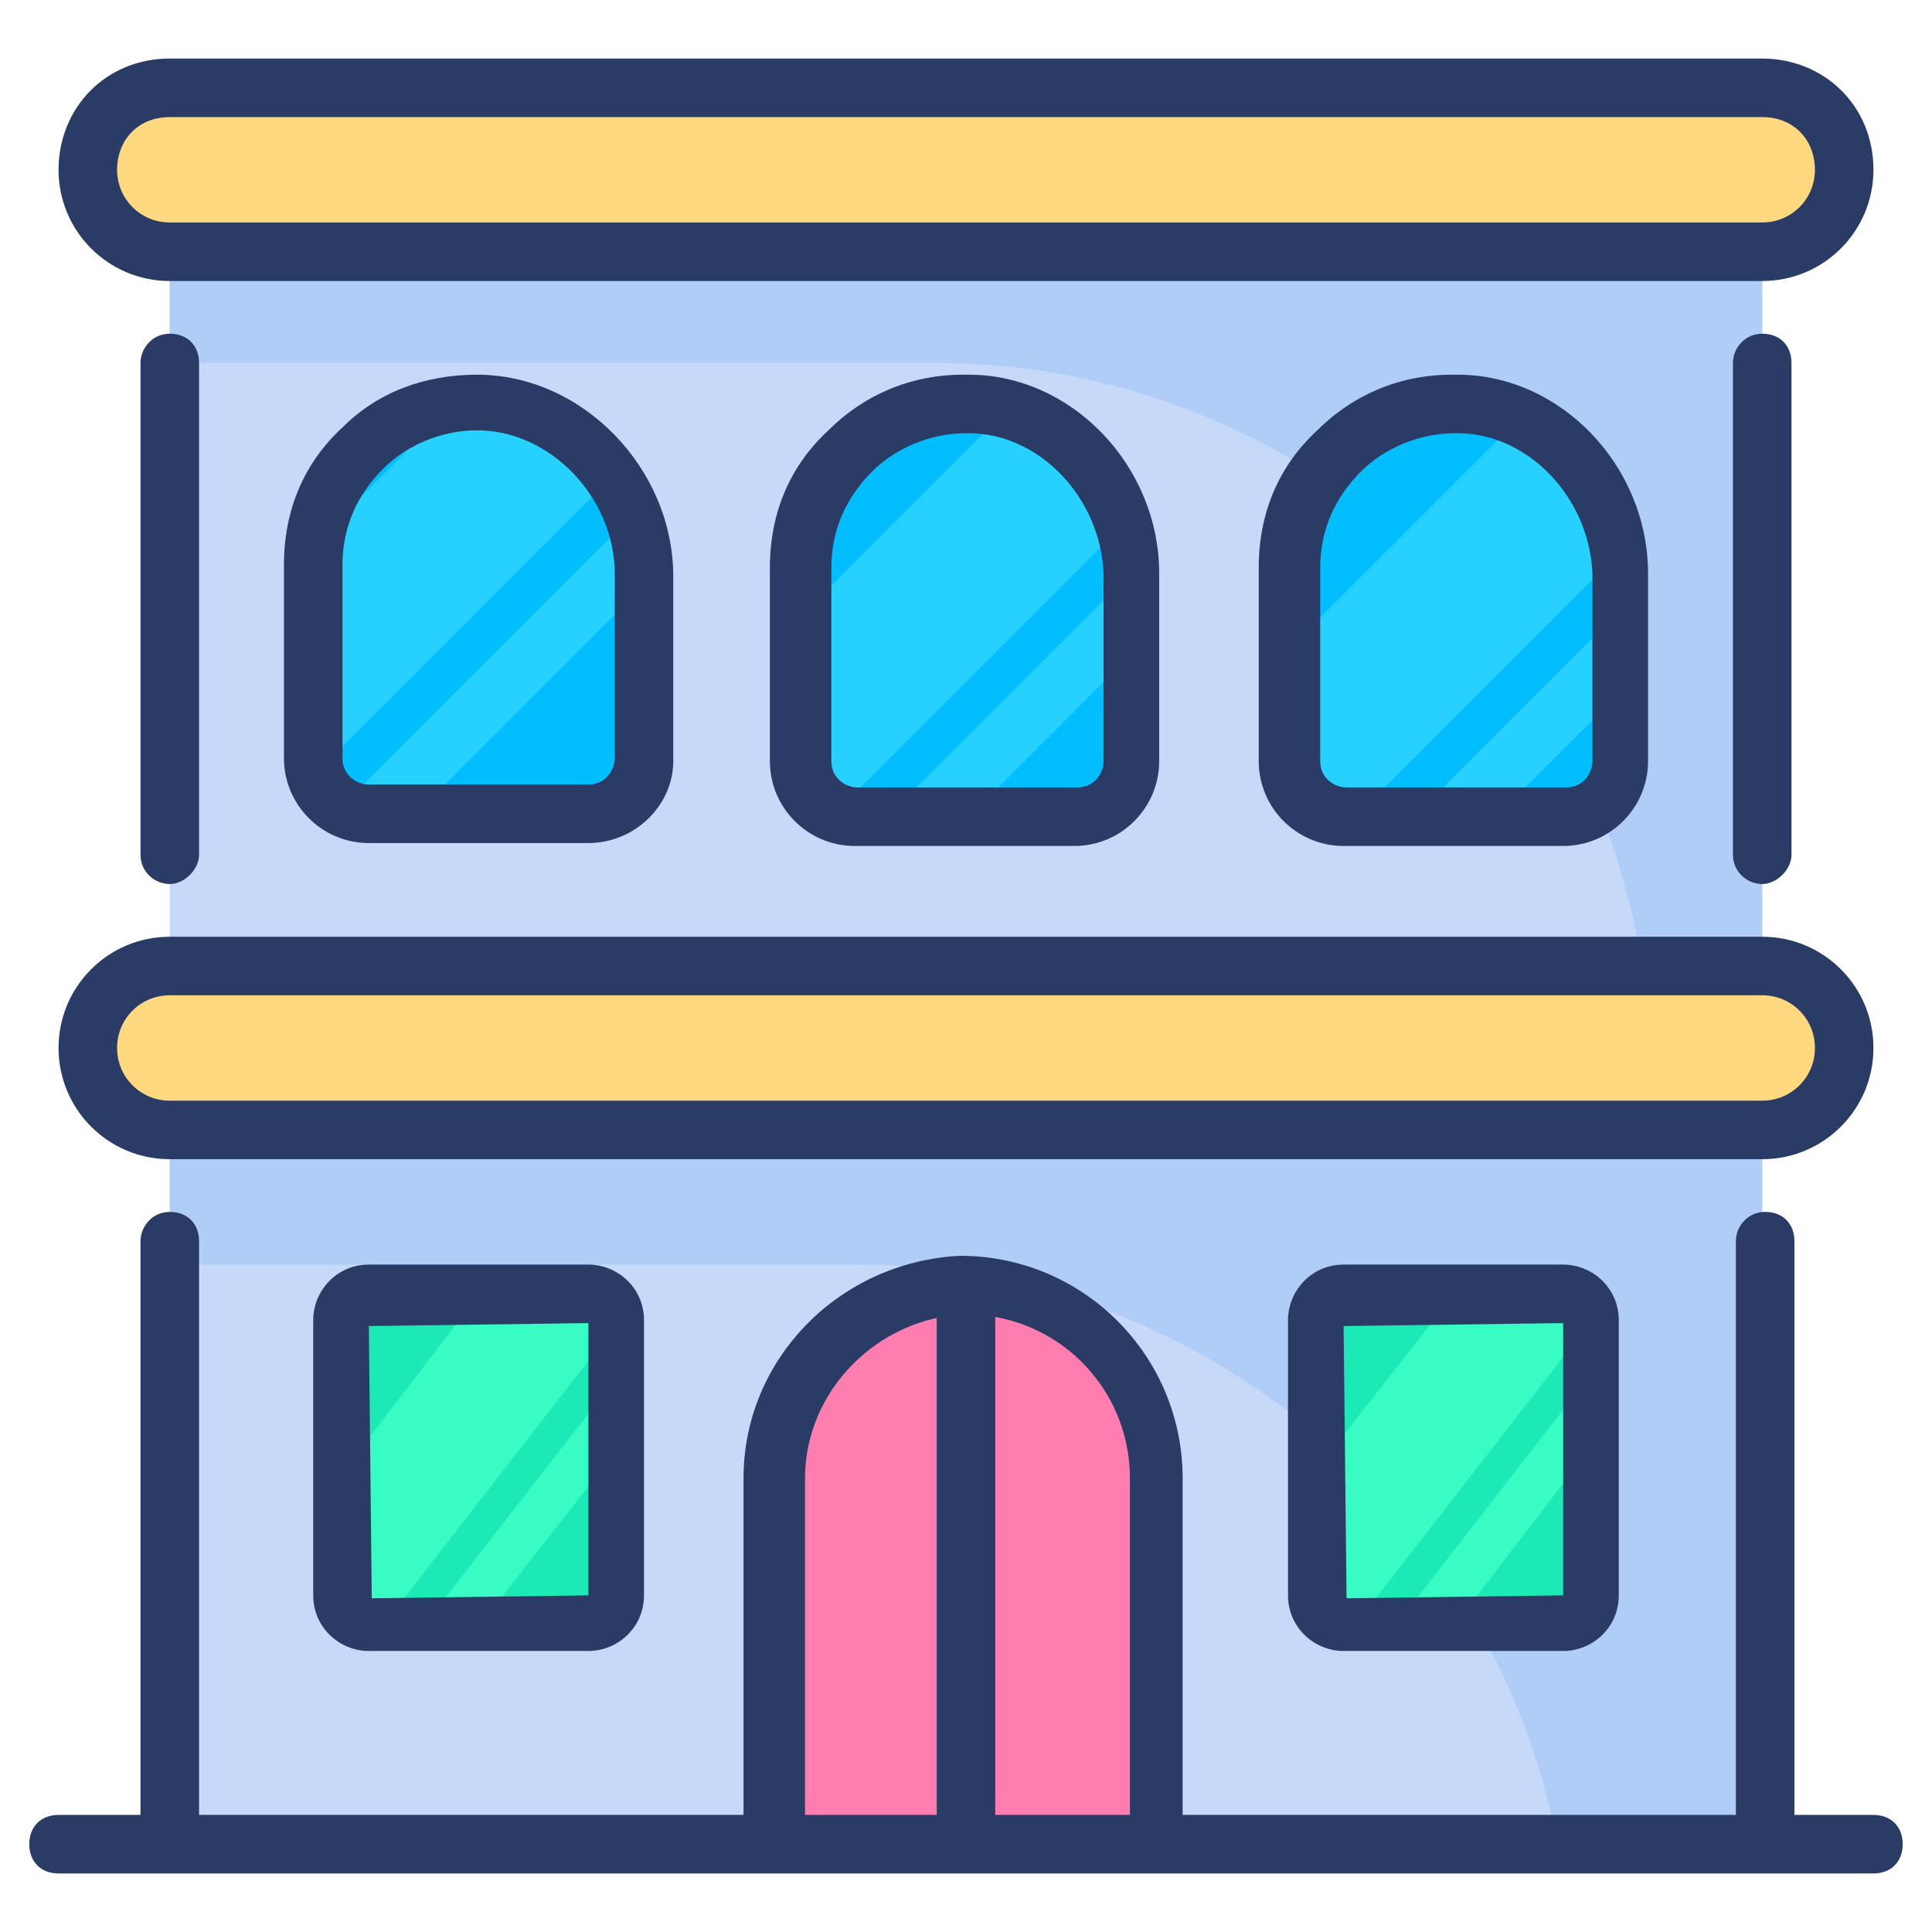 <svg id="Layer_1" height="512" viewBox="0 0 66 66" width="512" xmlns="http://www.w3.org/2000/svg"><g><g><path d="m64 64h-62c-.6 0-1-.4-1-1s.4-1 1-1h62c.6 0 1 .4 1 1s-.4 1-1 1z" fill="#2a3c65"/></g><g><g><path d="m3 5.8c0 1.6 1.3 2.8 2.8 2.8h54.4c1.6 0 2.8-1.3 2.8-2.8 0-1.6-1.2-2.8-2.8-2.8h-54.4c-1.6 0-2.8 1.2-2.8 2.8z" fill="#ffd880"/></g><g><path d="m5.8 8.6h54.4v24.4h-54.4z" fill="#c7d9f9"/></g><g><path d="m60.2 8.6v24.4h-4.1c-.8-5.2-3.3-9.9-6.9-13.4-4.4-4.4-10.5-7.2-17.2-7.2h-26.2v-3.8z" fill="#b0cdf7"/></g><g><path d="m5.8 38.6h54.4v24.4h-54.4z" fill="#c7d9f9"/></g><g><path d="m60.2 38.6v24.4h-7c-.9-4.9-3.3-9.2-6.7-12.6-4.4-4.4-10.5-7.2-17.3-7.2h-23.4v-4.7z" fill="#b0cdf7"/></g><g><path d="m5.8 30.2c-.5 0-1-.4-1-1v-16.8c0-.5.4-1 1-1s1 .4 1 1v16.8c0 .5-.5 1-1 1z" fill="#2a3c65"/></g><g><path d="m60.2 30.2c-.5 0-1-.4-1-1v-16.8c0-.5.4-1 1-1s1 .4 1 1v16.8c0 .5-.5 1-1 1z" fill="#2a3c65"/></g><g><path d="m60.2 63.9h-54.4c-.5 0-1-.4-1-1v-20.5c0-.5.4-1 1-1s1 .4 1 1v19.6h52.5v-19.6c0-.5.4-1 1-1s1 .4 1 1v20.6c-.1.5-.6.9-1.1.9z" fill="#2a3c65"/></g><g><g><path d="m22 19.6v6.4.4c-.2.7-.7 1.2-1.4 1.4-.1 0-.3 0-.4 0h-7.5c-.4 0-.7-.1-1-.3-.4-.3-.7-.7-.8-1.2 0-.1-.1-.3-.1-.4v-6.6c0-.3 0-.6.1-.9.2-1.2.8-2.2 1.6-3s1.9-1.4 3-1.6c.3 0 .5-.1.8-.1 1.9 0 3.6 1 4.7 2.5.3.4.5.8.7 1.3.2.7.3 1.4.3 2.1z" fill="#02beff"/></g><g><path d="m38.6 19.6v6.4c0 1-.8 1.9-1.9 1.9h-7.5c-.2 0-.5 0-.7-.1-.7-.3-1.2-.9-1.2-1.7v-6.6c0-1.6.6-3 1.7-4 1-1 2.4-1.6 3.9-1.6.5 0 1 .1 1.5.2 1.9.5 3.4 2 4 3.9.1.4.2 1 .2 1.6z" fill="#02beff"/></g><g><path d="m55.3 19.6v6.4c0 1-.8 1.9-1.9 1.9h-7.5c-1 0-1.9-.8-1.9-1.9v-6.6c0-1.6.6-3 1.7-4 1-1 2.4-1.6 3.9-1.6.9 0 1.7.2 2.5.6 1.7.9 3 2.7 3.2 4.7z" fill="#02beff"/></g></g><g><g><path d="m20.9 16.3-10.1 10.1c0-.1-.1-.3-.1-.4v-6.6c0-.3 0-.6.1-.9l4.6-4.6c.3 0 .5-.1.8-.1 2-.1 3.7.9 4.7 2.5z" fill="#27d1ff"/></g><g><path d="m22 19.6v.4l-7.9 7.9h-1.5c-.4 0-.7-.1-1-.3l10-10c.3.6.4 1.3.4 2z" fill="#27d1ff"/></g></g><g><g><path d="m20.6 27.8 1.4-1.4c-.2.7-.8 1.2-1.4 1.4z" fill="#27d1ff"/></g><g><path d="m38.4 17.9-9.8 9.8c-.7-.3-1.2-.9-1.2-1.7v-5l7-7c1.9.5 3.4 2 4 3.9z" fill="#27d1ff"/></g><g><path d="m38.6 19.6v2.8l-5.4 5.4h-2.8z" fill="#27d1ff"/></g></g><g><g><path d="m55.2 19-8.8 8.8h-.5c-1 0-1.9-.8-1.9-1.9v-3.7l8-8c1.8 1 3 2.8 3.2 4.8z" fill="#27d1ff"/></g><g><path d="m55.3 20.9v2.8l-4.1 4.1h-2.8z" fill="#27d1ff"/></g></g><g><path d="m20.1 28.8h-7.5c-1.6 0-2.9-1.3-2.9-2.9v-6.6c0-1.9.7-3.5 2-4.7 1.2-1.2 2.8-1.8 4.6-1.8 3.6 0 6.7 3.2 6.7 6.9v6.3c0 1.5-1.3 2.8-2.9 2.8zm-3.8-14.1c-1.2 0-2.4.5-3.2 1.3-.9.9-1.4 2-1.4 3.3v6.6c0 .6.5.9.9.9h7.5c.6 0 .9-.5.9-.9v-6.3c0-2.6-2.2-4.9-4.7-4.9z" fill="#2a3c65"/></g><g><path d="m36.7 28.9h-7.5c-1.6 0-2.9-1.3-2.9-2.9v-6.6c0-1.9.7-3.5 2-4.7 1.2-1.2 2.8-1.9 4.6-1.9h.2c3.5 0 6.5 3.1 6.5 6.8v6.4c0 1.6-1.3 2.9-2.9 2.9zm-3.6-14.1h-.1c-1.2 0-2.4.5-3.2 1.3-.9.9-1.4 2-1.4 3.3v6.6c0 .6.5.9.9.9h7.5c.6 0 .9-.5.9-.9v-6.4c-.1-2.6-2.2-4.8-4.6-4.8z" fill="#2a3c65"/></g><g><path d="m53.4 28.9h-7.5c-1.6 0-2.9-1.3-2.9-2.9v-6.6c0-1.9.7-3.5 2-4.7 1.2-1.2 2.8-1.9 4.6-1.9h.2c3.5 0 6.5 3.1 6.5 6.8v6.4c0 1.6-1.3 2.9-2.9 2.9zm-3.6-14.1h-.1c-1.2 0-2.4.5-3.2 1.3-.9.9-1.4 2-1.4 3.3v6.6c0 .6.5.9.9.9h7.5c.6 0 .9-.5.9-.9v-6.4c-.1-2.6-2.2-4.8-4.6-4.8z" fill="#2a3c65"/></g><g><path d="m26.4 50.5v12.5h13.1v-12.5c0-3.6-2.9-6.6-6.6-6.6-3.5.1-6.5 3-6.5 6.6z" fill="#ff7daf"/></g><g><path d="m39.5 63.9h-13.1c-.5 0-1-.4-1-1v-12.4c0-4.1 3.3-7.4 7.4-7.6 4.2 0 7.6 3.4 7.6 7.6v12.5c.1.5-.4.9-.9.9zm-12.1-1.9h11.2v-11.5c0-3.1-2.5-5.6-5.6-5.6-3 .1-5.5 2.6-5.5 5.6v11.5z" fill="#2a3c65"/></g><g><path d="m45 45.2v9.4c0 .5.4.9.9.9h7.5c.5 0 .9-.4.9-.9v-9.4c0-.5-.4-.9-.9-.9h-7.5c-.5 0-.9.4-.9.9z" fill="#1de9b6"/></g><g><path d="m21.1 45.2v9.4c0 .5-.4.9-.9.9h-7.5c-.5 0-.9-.4-.9-.9v-9.4c0-.5.4-.9.9-.9h7.5c.4 0 .9.4.9.9z" fill="#1de9b6"/></g><g><g><path d="m21.1 45.2-8 10.3h-.5c-.5 0-.9-.4-.9-.9v-4.3l4.6-6h3.8c.5 0 1 .4 1 .9z" fill="#38fcc4"/></g><g><path d="m21.1 47v2.5l-4.7 6h-1.9z" fill="#38fcc4"/></g></g><g><g><path d="m54.3 45.2-8 10.3h-.5c-.5 0-.9-.4-.9-.9v-4.3l4.7-6h3.8c.5 0 .9.4.9.9z" fill="#38fcc4"/></g><g><path d="m54.3 47v2.5l-4.6 6h-2z" fill="#38fcc4"/></g></g><g><path d="m53.4 56.4h-7.5c-1 0-1.9-.8-1.9-1.9v-9.4c0-1 .8-1.9 1.9-1.9h7.5c1 0 1.9.8 1.9 1.9v9.4c0 1.1-.9 1.9-1.9 1.9zm-.1-11.2-7.4.1.1 9.3 7.4-.1v-9.3z" fill="#2a3c65"/></g><g><path d="m20.1 56.4h-7.5c-1 0-1.9-.8-1.9-1.9v-9.4c0-1 .8-1.9 1.9-1.9h7.5c1 0 1.9.8 1.9 1.9v9.4c0 1.1-.9 1.9-1.9 1.9zm-.1-11.2-7.4.1.1 9.3 7.4-.1v-9.3z" fill="#2a3c65"/></g><g><path d="m33 63.9c-.5 0-1-.4-1-1v-18.9c0-.5.4-1 1-1s1 .4 1 1v19c0 .5-.5.9-1 .9z" fill="#2a3c65"/></g><g><path d="m60.2 9.6h-54.4c-2.1 0-3.8-1.7-3.8-3.8s1.6-3.8 3.8-3.8h54.4c2.1 0 3.8 1.6 3.8 3.8 0 2.1-1.7 3.8-3.8 3.8zm-54.4-5.6c-1.1 0-1.8.8-1.8 1.8s.8 1.8 1.8 1.8h54.4c1 0 1.8-.8 1.8-1.8s-.7-1.8-1.8-1.8z" fill="#2a3c65"/></g><g><path d="m3 35.8c0 1.6 1.3 2.8 2.8 2.8h54.4c1.6 0 2.8-1.3 2.8-2.8 0-1.6-1.3-2.8-2.8-2.8h-54.4c-1.6 0-2.8 1.3-2.8 2.8z" fill="#ffd880"/></g><g><path d="m60.2 39.6h-54.4c-2.1 0-3.8-1.7-3.8-3.8s1.7-3.8 3.8-3.8h54.4c2.1 0 3.8 1.7 3.8 3.8s-1.7 3.8-3.8 3.8zm-54.4-5.6c-1 0-1.8.8-1.8 1.8s.8 1.8 1.8 1.8h54.4c1 0 1.8-.8 1.8-1.8s-.8-1.8-1.8-1.8z" fill="#2a3c65"/></g></g></g></svg>
